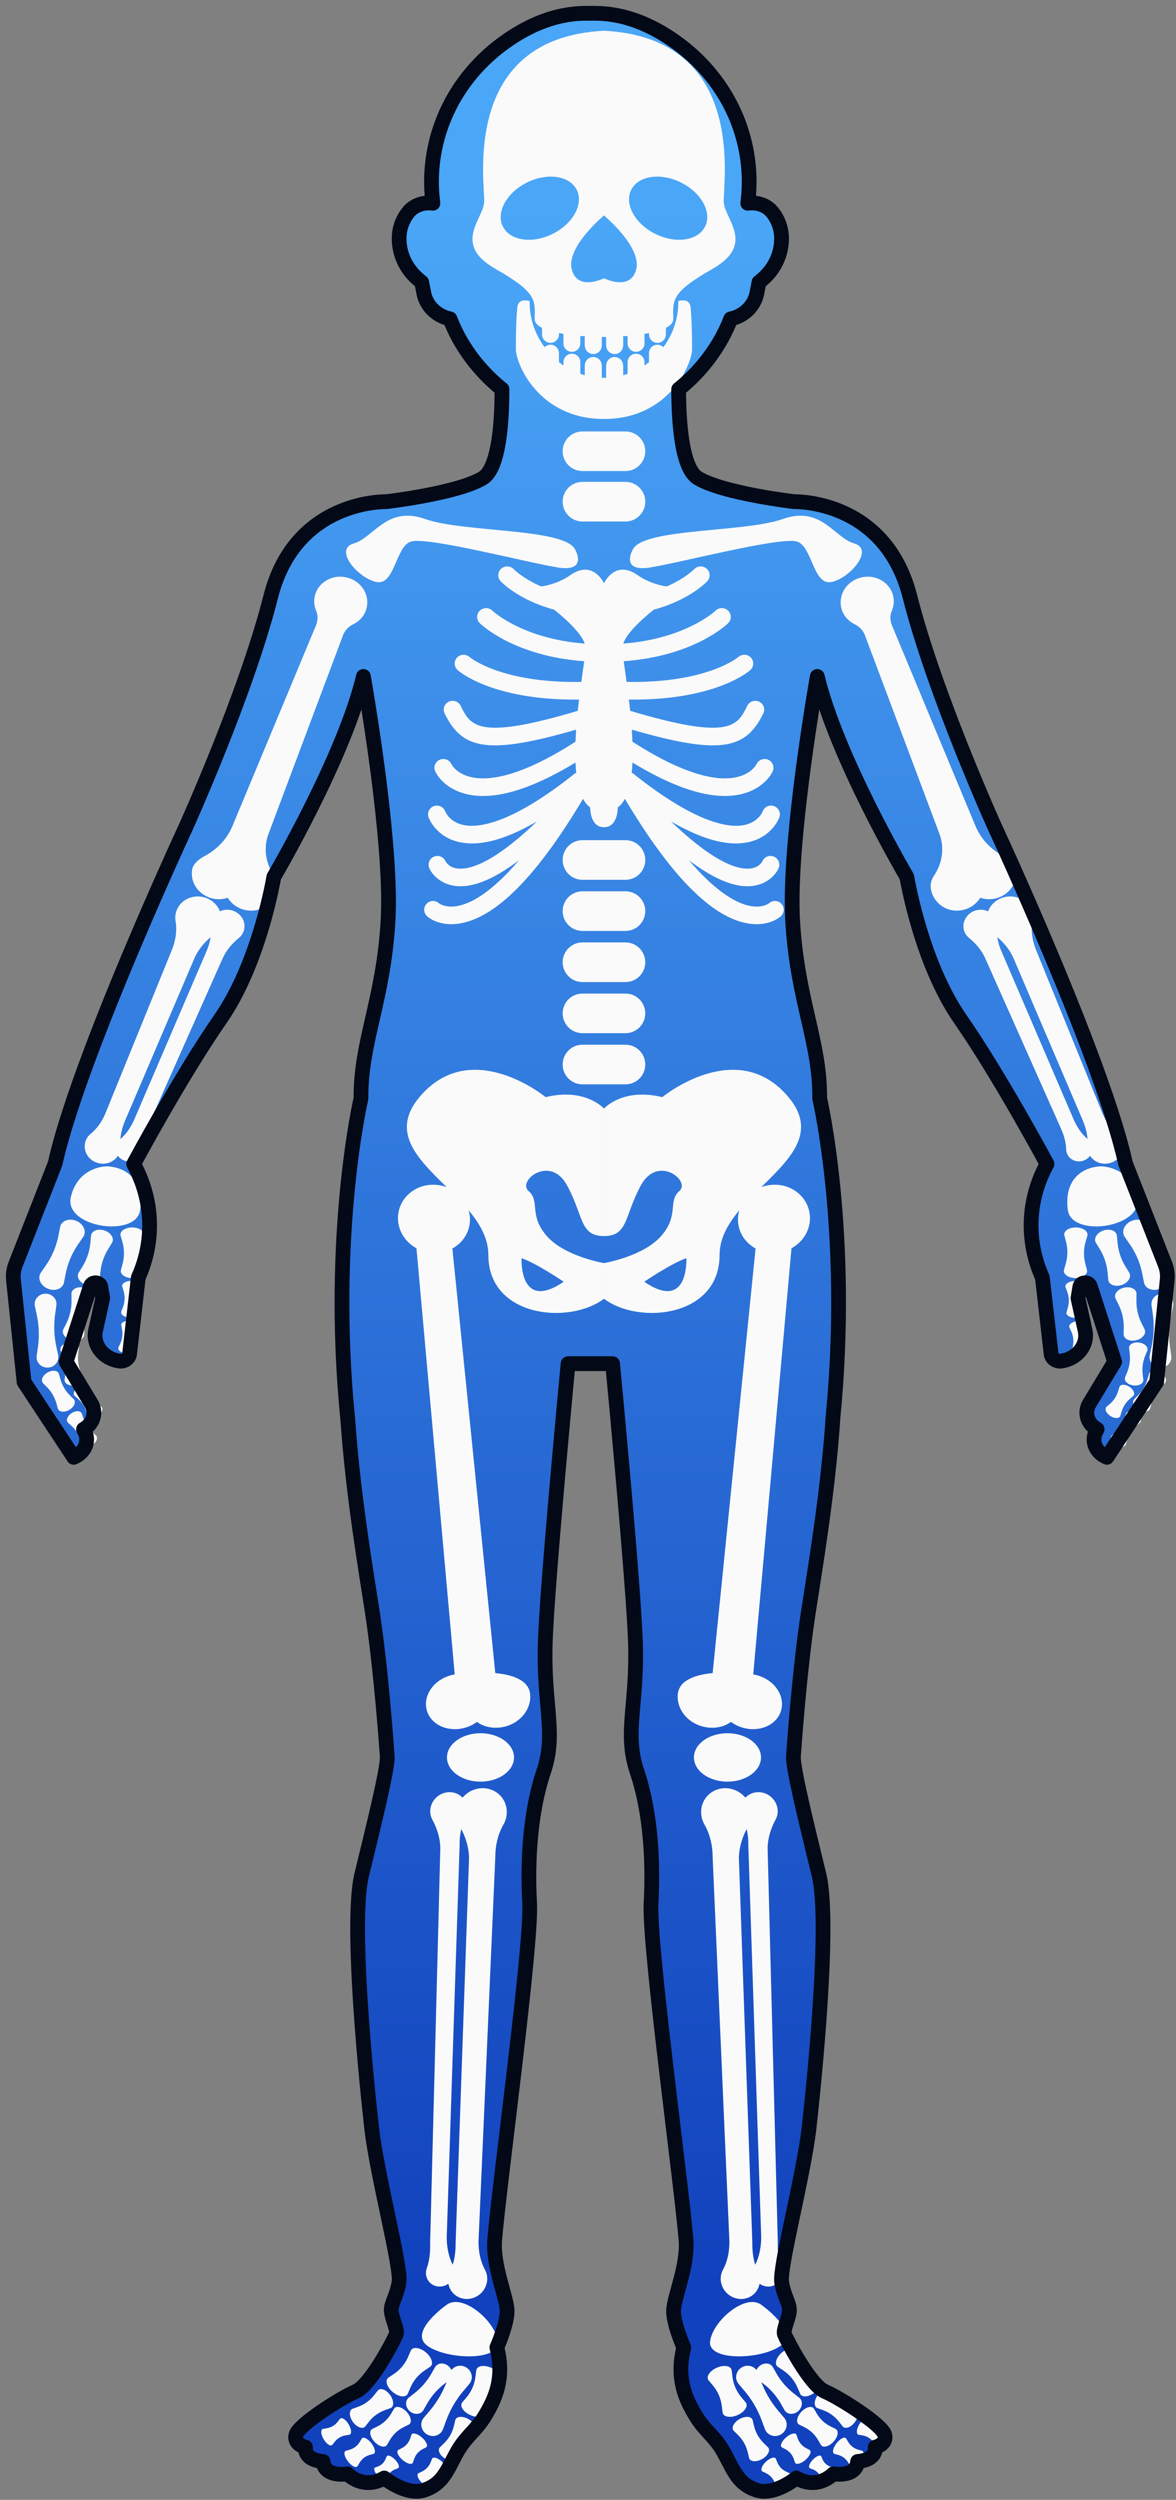 <svg width="177" height="376" viewBox="0 0 177 376" fill="none" xmlns="http://www.w3.org/2000/svg">
<rect x="0" y="0" width="177" height="376" fill="#808080" stroke="none"/>
<path d="M174.938 190.166L168.987 174.996C166.987 165.925 160.799 150.588 155.9 139.194C152.282 130.777 149.366 124.508 149.366 124.508C149.366 124.508 140.272 104.457 136.539 89.748C132.806 75.042 119.162 75.46 119.162 75.46C119.162 75.46 108.4 74.208 104.62 71.911C102.158 70.415 101.731 63.315 101.731 58.542C105.301 55.686 108.068 51.887 109.56 47.959C111.523 47.551 113.12 46.059 113.5 44.091L113.815 42.453L114.175 42.158C116.209 40.506 117.328 38.056 117.206 35.533C117.145 34.186 116.646 32.941 115.839 31.93C114.954 30.821 113.5 30.38 112.133 30.573L112.181 30.136C113.232 20.895 109.082 11.665 100.839 6.01C97.445 3.679 93.482 2 89.104 2H87.765C83.391 2 79.427 3.679 76.03 6.01C67.791 11.665 63.641 20.895 64.692 30.136L64.739 30.573C63.369 30.38 61.918 30.821 61.033 31.93C60.223 32.941 59.728 34.186 59.663 35.533C59.545 38.056 60.664 40.506 62.695 42.158L63.057 42.453L63.373 44.091C63.753 46.059 65.35 47.551 67.313 47.959C68.805 51.887 71.571 55.686 75.142 58.542C75.142 63.315 74.715 70.415 72.253 71.911C68.472 74.208 57.707 75.46 57.707 75.46C57.707 75.46 44.063 75.042 40.334 89.748C36.6 104.457 27.503 124.508 27.503 124.508C27.503 124.508 24.591 130.777 20.973 139.194C16.074 150.588 9.886 165.925 7.885 174.996L1.931 190.166C1.636 190.919 1.528 191.719 1.609 192.513L3.206 207.87L10.682 219.193L10.913 219.082C12.418 218.356 13.039 216.714 12.337 215.323L12.161 214.97C13.632 214.163 14.144 212.467 13.324 211.106L9.526 204.82L13.192 193.466C13.432 192.72 14.639 192.791 14.765 193.561L15.04 195.261L13.971 200.102C13.5 202.256 15.097 204.335 17.511 204.712C18.281 204.831 19.006 204.339 19.084 203.643L20.397 192.167L20.471 191.998C22.818 186.668 22.624 180.705 19.932 175.508L19.705 175.067C19.705 175.067 26.805 161.834 32.752 153.275C35.77 148.94 37.794 143.502 39.059 139.194C40.286 135.011 40.798 131.89 40.798 131.89C40.798 131.89 51.363 113.952 54.279 101.743C54.279 101.743 55.761 110.051 56.87 119.376C57.666 126.082 58.273 133.315 57.992 138.359C57.327 150.408 53.835 156.667 53.916 165.195C53.916 165.195 49.136 185.664 51.936 213.569C52.726 225.072 54.781 236.935 55.652 242.671C56.934 251.125 57.751 262.492 57.87 264.161C57.985 265.83 56.002 273.863 54.022 282.001C52.038 290.136 55.537 320.178 55.537 320.178C56.351 327.275 60.013 341.023 59.643 343.259C59.27 345.494 58.344 346.532 58.483 347.693C58.623 348.853 59.457 350.467 59.226 351.088C58.992 351.709 55.429 358.711 53.113 359.705C50.797 360.699 44.497 364.715 44.128 366.208C43.758 367.697 45.565 368.073 45.565 368.073C45.565 368.073 45.192 369.976 48.203 370.224C48.203 370.224 48.142 372.544 51.879 372.09C51.879 372.09 54.178 374.576 57.419 372.711C57.419 372.711 60.755 375.445 63.441 374.536C66.126 373.623 66.774 371.801 68.211 369.108C69.645 366.415 71.175 365.712 72.609 363.307C74.043 360.906 75.572 357.798 74.369 353.076C74.369 353.076 75.955 349.518 75.911 347.526C75.864 345.542 73.707 340.732 74.04 336.851C74.816 327.756 79.648 292.561 79.295 286.225C78.946 279.888 79.383 272.455 81.394 266.509C83.408 260.566 81.309 256.495 81.659 246.793C81.889 240.409 83.408 223.24 84.418 212.256L85.083 205.119C85.083 205.116 85.083 205.112 85.083 205.105H91.786C91.786 205.112 91.79 205.116 91.79 205.122L92.37 211.351C93.38 222.277 94.977 240.229 95.214 246.793C95.563 256.495 93.465 260.566 95.475 266.509C97.489 272.455 97.927 279.888 97.574 286.225C97.225 292.561 102.053 327.756 102.833 336.851C103.165 340.732 101.009 345.542 100.961 347.526C100.917 349.518 102.504 353.076 102.504 353.076C101.3 357.798 102.826 360.906 104.264 363.307C105.698 365.712 107.227 366.415 108.661 369.108C110.099 371.801 110.747 373.623 113.432 374.536C116.117 375.445 119.454 372.711 119.454 372.711C122.695 374.576 124.994 372.09 124.994 372.09C128.731 372.544 128.669 370.224 128.669 370.224C131.677 369.976 131.307 368.073 131.307 368.073C131.307 368.073 133.115 367.697 132.745 366.208C132.372 364.715 126.076 360.699 123.76 359.705C121.444 358.711 117.877 351.709 117.647 351.088C117.416 350.467 118.247 348.853 118.389 347.693C118.525 346.532 117.599 345.494 117.23 343.259C116.86 341.023 120.518 327.275 121.336 320.178C121.336 320.178 124.835 290.136 122.851 282.001C120.868 273.863 118.888 265.83 119.003 264.161C119.121 262.492 119.935 251.125 121.22 242.671C122.105 236.847 124.207 224.702 124.97 213.036C127.656 185.406 122.953 165.195 122.953 165.195C123.038 156.667 119.545 150.408 118.877 138.359C118.599 133.315 119.206 126.082 120.003 119.376C121.112 110.051 122.593 101.743 122.593 101.743C125.509 113.952 136.075 131.89 136.075 131.89C136.075 131.89 136.583 135.011 137.814 139.194C139.079 143.502 141.103 148.94 144.121 153.275C150.068 161.834 157.168 175.067 157.168 175.067L156.941 175.508C154.248 180.705 154.055 186.668 156.401 191.998L156.476 192.167L157.788 203.643C157.866 204.339 158.588 204.831 159.361 204.712C161.776 204.335 163.373 202.256 162.901 200.102L161.833 195.261L162.108 193.561C162.233 192.791 163.44 192.72 163.681 193.466L167.346 204.82L163.549 211.106C162.728 212.467 163.24 214.163 164.712 214.97L164.536 215.323C163.834 216.714 164.454 218.356 165.956 219.082L166.187 219.193L173.666 207.87L175.263 192.513C175.345 191.719 175.233 190.919 174.938 190.166Z" fill="url(#paint0_linear_463_754)"/>
<path d="M103.938 46.184C103.768 44.725 102.09 45.285 102.09 45.285C102.121 47.684 101.436 49.712 100.391 51.408C95.943 58.63 85.863 58.63 81.414 51.408C80.373 49.715 79.685 47.684 79.715 45.285C79.715 45.285 78.037 44.725 77.868 46.184C77.701 47.643 77.64 50.333 77.644 52.521C77.644 54.709 81.058 63.017 90.904 63.017C100.751 63.017 104.162 54.709 104.165 52.521C104.165 50.333 104.104 47.643 103.938 46.184Z" fill="#FAFAFA"/>
<path d="M105.956 34.362C104.657 36.374 101.188 36.642 98.208 34.956C95.228 33.273 93.868 30.278 95.167 28.266C96.465 26.255 99.934 25.99 102.914 27.673C105.895 29.355 107.254 32.35 105.956 34.362ZM95.757 40.505C94.902 43.877 90.905 41.852 90.905 41.852C90.905 41.852 86.904 43.877 86.053 40.505C85.198 37.13 90.905 32.408 90.905 32.408C90.905 32.408 96.608 37.13 95.757 40.505ZM83.598 34.956C80.621 36.642 77.152 36.374 75.854 34.362C74.552 32.35 75.915 29.355 78.895 27.673C81.872 25.99 85.341 26.255 86.639 28.266C87.941 30.278 86.578 33.273 83.598 34.956ZM108.936 30.447C108.739 27.869 112.672 5.731 90.905 4.625C69.133 5.731 73.067 27.869 72.87 30.447C72.673 33.022 68.086 36.764 74.575 40.444C81.069 44.122 80.478 45.289 80.478 47.989C80.478 50.686 90.905 50.686 90.905 50.686C90.905 50.686 101.331 50.686 101.331 47.989C101.331 45.289 100.741 44.122 107.231 40.444C113.724 36.764 109.133 33.022 108.936 30.447Z" fill="#FAFAFA"/>
<path d="M82.856 51.568C82.154 51.568 81.584 50.998 81.584 50.296V48.372C81.584 47.667 82.154 47.097 82.856 47.097C83.557 47.097 84.127 47.667 84.127 48.372V50.296C84.127 50.998 83.557 51.568 82.856 51.568Z" fill="#FAFAFA"/>
<path d="M86.076 52.918C85.374 52.918 84.805 52.351 84.805 51.646V49.722C84.805 49.02 85.374 48.45 86.076 48.45C86.778 48.45 87.344 49.02 87.344 49.722V51.646C87.344 52.351 86.778 52.918 86.076 52.918Z" fill="#FAFAFA"/>
<path d="M89.294 53.087C88.592 53.087 88.022 52.514 88.022 51.815V49.888C88.022 49.186 88.592 48.616 89.294 48.616C89.996 48.616 90.565 49.186 90.565 49.888V51.815C90.565 52.514 89.996 53.087 89.294 53.087Z" fill="#FAFAFA"/>
<path d="M92.511 53.25C91.813 53.25 91.243 52.684 91.243 51.978V50.051C91.243 49.349 91.813 48.779 92.511 48.779C93.213 48.779 93.783 49.349 93.783 50.051V51.978C93.783 52.684 93.213 53.25 92.511 53.25Z" fill="#FAFAFA"/>
<path d="M82.856 56.32C82.154 56.32 81.584 55.75 81.584 55.048V53.121C81.584 52.419 82.154 51.849 82.856 51.849C83.557 51.849 84.127 52.419 84.127 53.121V55.048C84.127 55.75 83.557 56.32 82.856 56.32Z" fill="#FAFAFA"/>
<path d="M86.073 57.674C85.371 57.674 84.805 57.104 84.805 56.398V54.475C84.805 53.773 85.371 53.203 86.073 53.203C86.775 53.203 87.344 53.773 87.344 54.475V56.398C87.344 57.104 86.775 57.674 86.073 57.674Z" fill="#FAFAFA"/>
<path d="M89.294 58.165C88.592 58.165 88.022 57.596 88.022 56.897V54.97C88.022 54.268 88.592 53.698 89.294 53.698C89.996 53.698 90.565 54.268 90.565 54.97V56.897C90.565 57.596 89.996 58.165 89.294 58.165Z" fill="#FAFAFA"/>
<path d="M92.511 58.332C91.809 58.332 91.243 57.762 91.243 57.06V55.136C91.243 54.431 91.809 53.861 92.511 53.861C93.213 53.861 93.783 54.431 93.783 55.136V57.06C93.783 57.762 93.213 58.332 92.511 58.332Z" fill="#FAFAFA"/>
<path d="M98.951 51.568C99.653 51.568 100.222 50.998 100.222 50.296V48.372C100.222 47.667 99.653 47.097 98.951 47.097C98.249 47.097 97.683 47.667 97.683 48.372V50.296C97.683 50.998 98.249 51.568 98.951 51.568Z" fill="#FAFAFA"/>
<path d="M95.732 52.918C96.434 52.918 97.004 52.351 97.004 51.646V49.722C97.004 49.02 96.434 48.45 95.732 48.45C95.031 48.45 94.461 49.02 94.461 49.722V51.646C94.461 52.351 95.031 52.918 95.732 52.918Z" fill="#FAFAFA"/>
<path d="M92.511 53.087C93.213 53.087 93.783 52.514 93.783 51.815V49.888C93.783 49.186 93.213 48.616 92.511 48.616C91.809 48.616 91.243 49.186 91.243 49.888V51.815C91.243 52.514 91.809 53.087 92.511 53.087Z" fill="#FAFAFA"/>
<path d="M89.294 53.25C89.996 53.25 90.565 52.684 90.565 51.978V50.051C90.565 49.349 89.996 48.779 89.294 48.779C88.592 48.779 88.022 49.349 88.022 50.051V51.978C88.022 52.684 88.592 53.25 89.294 53.25Z" fill="#FAFAFA"/>
<path d="M98.95 56.32C99.652 56.32 100.222 55.75 100.222 55.048V53.121C100.222 52.419 99.652 51.849 98.95 51.849C98.248 51.849 97.679 52.419 97.679 53.121V55.048C97.679 55.75 98.248 56.32 98.95 56.32Z" fill="#FAFAFA"/>
<path d="M95.732 57.674C96.434 57.674 97.001 57.104 97.001 56.398V54.475C97.001 53.773 96.434 53.203 95.732 53.203C95.031 53.203 94.461 53.773 94.461 54.475V56.398C94.461 57.104 95.031 57.674 95.732 57.674Z" fill="#FAFAFA"/>
<path d="M92.511 58.165C93.213 58.165 93.783 57.596 93.783 56.897V54.97C93.783 54.268 93.213 53.698 92.511 53.698C91.809 53.698 91.243 54.268 91.243 54.97V56.897C91.243 57.596 91.809 58.165 92.511 58.165Z" fill="#FAFAFA"/>
<path d="M89.294 58.332C89.996 58.332 90.565 57.762 90.565 57.06V55.136C90.565 54.431 89.996 53.861 89.294 53.861C88.592 53.861 88.022 54.431 88.022 55.136V57.06C88.022 57.762 88.592 58.332 89.294 58.332Z" fill="#FAFAFA"/>
<path d="M86.595 82.715C86.595 82.719 88.501 86.05 83.998 85.361C79.499 84.659 64.017 80.595 61.762 81.481C59.518 82.352 59.403 88.092 56.66 87.539C53.913 86.99 50.163 82.637 53.232 81.745C56.297 80.853 58.195 76.005 64.02 78.075C69.839 80.127 85.161 79.398 86.595 82.715Z" fill="#FAFAFA"/>
<path d="M117.612 135.947C117.127 135.411 116.303 135.367 115.764 135.838C115.693 135.896 114.767 136.602 112.943 136.269C111.176 135.95 108.064 134.532 103.69 129.383C107.091 131.964 110.01 133.281 112.438 133.301C112.801 133.304 113.15 133.277 113.489 133.223C115.662 132.877 116.839 131.401 117.188 130.584C117.476 129.912 117.164 129.132 116.49 128.847C115.825 128.562 115.052 128.864 114.757 129.522C114.703 129.631 114.262 130.452 113.001 130.621C111.332 130.852 107.759 130.058 100.988 123.545C104.734 125.729 107.966 126.839 110.675 126.863C111.536 126.866 112.339 126.764 113.092 126.554C116.31 125.645 117.266 123.039 117.303 122.927C117.547 122.239 117.181 121.482 116.486 121.242C115.798 121.001 115.045 121.357 114.794 122.039C114.76 122.127 114.184 123.521 112.299 124.027C110.22 124.58 105.307 124.308 95.366 116.404C95.278 116.33 95.18 116.275 95.078 116.231C95.129 115.736 95.166 115.217 95.19 114.688C100.652 118.002 105.263 119.698 108.996 119.722C110.054 119.732 111.041 119.603 111.956 119.345C115.127 118.446 116.188 116.268 116.3 116.021C116.601 115.353 116.3 114.572 115.625 114.274C114.957 113.979 114.174 114.27 113.869 114.925C113.825 115.013 113.153 116.289 111.119 116.828C108.583 117.503 103.802 117.093 95.186 111.557C95.166 110.96 95.132 110.352 95.091 109.745C100.527 111.323 104.361 112.089 107.165 112.11C111.434 112.137 113.333 110.441 114.882 107.316C115.208 106.658 114.933 105.864 114.269 105.542C113.601 105.223 112.801 105.495 112.475 106.153C110.966 109.202 109.878 111.39 94.844 106.913C94.783 106.339 94.718 105.773 94.654 105.22C94.83 105.223 95.01 105.223 95.183 105.223C107.799 105.254 112.709 100.986 112.933 100.779C113.482 100.287 113.519 99.45 113.018 98.91C112.519 98.374 111.672 98.334 111.126 98.822C111.031 98.907 106.358 102.777 94.308 102.564C94.145 101.38 93.993 100.315 93.874 99.453C104.402 98.703 109.373 93.951 109.596 93.727C110.122 93.211 110.122 92.37 109.593 91.854C109.068 91.339 108.216 91.339 107.691 91.854C107.613 91.929 103.161 96.088 93.803 96.8C94.329 95.281 96.349 93.347 98.384 91.708C103.775 90.24 106.318 87.567 106.464 87.407C106.962 86.868 106.921 86.03 106.369 85.538C105.816 85.049 104.965 85.09 104.463 85.626C104.426 85.667 103.103 87.017 100.343 88.208C99.038 88.007 97.441 87.539 95.929 86.481C92.555 84.123 90.9 87.726 90.904 87.726C90.904 87.726 89.249 84.123 85.876 86.481C84.363 87.539 82.766 88.007 81.461 88.208C78.701 87.017 77.379 85.667 77.341 85.626C76.84 85.09 75.989 85.049 75.436 85.538C74.883 86.03 74.843 86.868 75.341 87.407C75.487 87.567 78.03 90.24 83.424 91.708C85.455 93.347 87.476 95.281 88.002 96.8C78.643 96.088 74.192 91.929 74.114 91.854C73.588 91.339 72.737 91.339 72.211 91.854C71.683 92.37 71.683 93.211 72.208 93.727C72.435 93.951 77.403 98.703 87.93 99.453C87.812 100.315 87.659 101.38 87.496 102.564C75.446 102.777 70.774 98.907 70.679 98.822C70.133 98.334 69.289 98.374 68.787 98.91C68.285 99.45 68.322 100.287 68.872 100.779C69.095 100.986 74.005 105.254 86.622 105.223C86.794 105.223 86.974 105.223 87.15 105.22C87.086 105.773 87.022 106.339 86.961 106.913C71.927 111.39 70.842 109.202 69.329 106.153C69.004 105.495 68.204 105.223 67.536 105.542C66.871 105.864 66.597 106.658 66.922 107.316C68.472 110.441 70.37 112.137 74.639 112.11C77.443 112.089 81.278 111.323 86.713 109.745C86.672 110.352 86.638 110.96 86.618 111.557C78.006 117.093 73.225 117.503 70.686 116.828C68.651 116.289 67.98 115.013 67.936 114.925C67.631 114.27 66.847 113.979 66.18 114.274C65.505 114.572 65.203 115.353 65.505 116.021C65.617 116.268 66.678 118.446 69.848 119.345C70.764 119.603 71.75 119.732 72.808 119.722C76.541 119.698 81.153 118.002 86.618 114.688C86.638 115.217 86.676 115.736 86.727 116.231C86.628 116.279 86.527 116.33 86.439 116.404C76.497 124.308 71.584 124.58 69.506 124.027C67.621 123.521 67.044 122.127 67.01 122.039C66.759 121.357 66.007 121.001 65.318 121.242C64.623 121.482 64.257 122.239 64.501 122.927C64.542 123.039 65.495 125.645 68.712 126.554C69.465 126.764 70.269 126.866 71.13 126.863C73.839 126.839 77.07 125.729 80.817 123.545C74.046 130.058 70.472 130.852 68.804 130.621C67.543 130.452 67.102 129.631 67.047 129.522C66.752 128.864 65.98 128.562 65.315 128.847C64.64 129.132 64.328 129.912 64.616 130.584C64.966 131.401 66.142 132.877 68.316 133.223C68.655 133.277 69.004 133.304 69.367 133.301C71.794 133.281 74.714 131.964 78.115 129.383C73.741 134.532 70.628 135.95 68.862 136.269C67.037 136.602 66.112 135.896 66.04 135.838C65.501 135.367 64.677 135.411 64.193 135.947C63.701 136.483 63.742 137.324 64.281 137.813C64.437 137.955 65.691 139.027 67.99 139.007C68.343 139 68.719 138.973 69.119 138.912C74.629 138.06 80.851 131.744 87.747 120.156C88.042 120.699 88.398 121.14 88.832 121.445C88.832 121.445 88.761 124.42 90.904 124.42C93.043 124.42 92.976 121.445 92.976 121.445C93.406 121.14 93.762 120.699 94.057 120.156C100.954 131.744 107.176 138.06 112.685 138.912C113.085 138.973 113.462 139 113.814 139.007C116.113 139.027 117.371 137.955 117.524 137.813C118.066 137.324 118.104 136.483 117.612 135.947Z" fill="#FAFAFA"/>
<path d="M95.211 82.715C95.211 82.719 93.305 86.05 97.811 85.361C102.307 84.659 117.792 80.595 120.044 81.481C122.292 82.352 122.403 88.092 125.15 87.539C127.893 86.99 131.646 82.637 128.578 81.745C125.509 80.853 123.614 76.005 117.785 78.075C111.967 80.127 96.645 79.398 95.211 82.715Z" fill="#FAFAFA"/>
<path d="M94.142 70.849H87.662C86.018 70.849 84.686 69.516 84.686 67.871C84.686 66.226 86.018 64.893 87.662 64.893H94.142C95.787 64.893 97.119 66.226 97.119 67.871C97.119 69.516 95.787 70.849 94.142 70.849Z" fill="#FAFAFA"/>
<path d="M94.142 78.438H87.662C86.018 78.438 84.686 77.101 84.686 75.456C84.686 73.811 86.018 72.478 87.662 72.478H94.142C95.787 72.478 97.119 73.811 97.119 75.456C97.119 77.101 95.787 78.438 94.142 78.438Z" fill="#FAFAFA"/>
<path d="M94.142 132.327H87.662C86.018 132.327 84.686 130.994 84.686 129.346C84.686 127.7 86.018 126.367 87.662 126.367H94.142C95.787 126.367 97.119 127.7 97.119 129.346C97.119 130.994 95.787 132.327 94.142 132.327Z" fill="#FAFAFA"/>
<path d="M94.142 140.018H87.662C86.018 140.018 84.686 138.685 84.686 137.039C84.686 135.391 86.018 134.058 87.662 134.058H94.142C95.787 134.058 97.119 135.391 97.119 137.039C97.119 138.685 95.787 140.018 94.142 140.018Z" fill="#FAFAFA"/>
<path d="M84.842 192.788C78.075 197.384 78.502 189.246 78.502 189.246C80.76 190.003 84.842 192.788 84.842 192.788ZM85.324 178.245C87.86 182.848 87.212 185.912 90.905 185.912V166.739C90.905 166.739 88.114 163.563 82.126 165.019C82.126 165.019 70.89 155.765 63.129 165.019C55.483 174.13 73.501 179.378 73.501 188.751C73.501 198.127 85.659 199.301 90.905 195.342V189.982C90.905 189.982 84.903 188.972 82.231 185.834C79.56 182.699 81.326 180.681 79.56 179.144C77.796 177.611 82.791 173.642 85.324 178.245Z" fill="#FAFAFA"/>
<path d="M103.304 189.246C103.304 189.246 103.734 197.384 96.963 192.788C96.963 192.788 101.046 190.003 103.304 189.246ZM102.246 179.144C100.479 180.681 102.246 182.699 99.574 185.834C96.902 188.972 90.904 189.982 90.904 189.982V195.342C96.146 199.301 108.305 198.127 108.305 188.751C108.305 179.378 126.323 174.13 118.677 165.019C110.916 155.765 99.683 165.019 99.683 165.019C93.691 163.563 90.904 166.739 90.904 166.739V185.912C94.593 185.912 93.949 182.848 96.482 178.245C99.018 173.642 104.012 177.611 102.246 179.144Z" fill="#FAFAFA"/>
<path d="M94.142 147.711H87.662C86.018 147.711 84.686 146.375 84.686 144.729C84.686 143.084 86.018 141.748 87.662 141.748H94.142C95.787 141.748 97.119 143.084 97.119 144.729C97.119 146.375 95.787 147.711 94.142 147.711Z" fill="#FAFAFA"/>
<path d="M94.142 155.398H87.662C86.018 155.398 84.686 154.065 84.686 152.42C84.686 150.775 86.018 149.438 87.662 149.438H94.142C95.787 149.438 97.119 150.775 97.119 152.42C97.119 154.065 95.787 155.398 94.142 155.398Z" fill="#FAFAFA"/>
<path d="M94.142 163.092H87.662C86.018 163.092 84.686 161.759 84.686 160.11C84.686 158.465 86.018 157.132 87.662 157.132H94.142C95.787 157.132 97.119 158.465 97.119 160.11C97.119 161.759 95.787 163.092 94.142 163.092Z" fill="#FAFAFA"/>
<path d="M51.946 86.803C49.77 86.413 47.708 87.767 47.345 89.819C47.217 90.531 47.311 91.234 47.583 91.865C47.884 92.57 47.847 93.374 47.552 94.083L34.986 124.237C34.173 126.191 32.674 127.758 30.809 128.752C29.901 129.241 29.077 129.909 28.924 130.764C28.558 132.819 30.029 134.797 32.206 135.184C32.928 135.313 33.637 135.248 34.278 135.028C34.854 135.978 35.851 136.69 37.068 136.907C39.245 137.294 41.208 135.923 41.669 133.888C41.852 133.081 41.659 132.351 41.225 131.7C39.988 129.844 39.615 127.544 40.401 125.455L51.628 95.549C51.902 94.812 52.465 94.236 53.167 93.893C54.225 93.381 55.015 92.424 55.228 91.224C55.595 89.168 54.123 87.19 51.946 86.803Z" fill="#FAFAFA"/>
<path d="M30.491 134.902C28.615 134.522 26.802 135.645 26.442 137.416C26.361 137.802 26.361 138.189 26.425 138.555C26.673 140.007 26.432 141.503 25.876 142.867L15.901 167.373C15.409 168.58 14.68 169.697 13.67 170.514C13.225 170.874 12.903 171.376 12.791 171.966C12.527 173.353 13.5 174.703 14.965 174.982C16.426 175.26 17.826 174.364 18.091 172.98C18.132 172.76 18.142 172.543 18.125 172.336C18.02 171.036 18.318 169.737 18.83 168.54L29.246 144.166C29.846 142.765 30.853 141.598 32.06 140.669C32.65 140.214 33.081 139.57 33.237 138.803C33.596 137.032 32.369 135.285 30.491 134.902Z" fill="#FAFAFA"/>
<path d="M34.871 136.917C33.511 136.564 32.145 137.317 31.812 138.596C31.748 138.851 31.728 139.105 31.748 139.356C31.853 140.587 31.619 141.826 31.131 142.962L20.247 168.299C19.742 169.469 19.037 170.568 18.053 171.379C17.758 171.62 17.541 171.949 17.446 172.339C17.202 173.34 17.86 174.361 18.921 174.622C19.979 174.883 21.037 174.279 21.281 173.279C21.312 173.153 21.329 173.024 21.332 172.895C21.356 171.783 21.691 170.701 22.146 169.683L33.511 144.143C34.054 142.928 34.928 141.914 35.959 141.069C36.325 140.767 36.603 140.357 36.729 139.872C37.058 138.589 36.227 137.266 34.871 136.917Z" fill="#FAFAFA"/>
<path d="M16.128 175.426C16.128 175.426 11.829 175.328 10.672 179.982C9.513 184.643 20.539 186.244 21.092 181.987C21.641 177.729 19.271 175.579 16.128 175.426Z" fill="#FAFAFA"/>
<path d="M19.946 192.232C18.864 192.245 18.033 191.662 18.206 191.007L18.444 190.118C18.742 189.002 18.728 187.869 18.41 186.76L18.155 185.878C17.966 185.227 18.783 184.626 19.868 184.616C20.949 184.602 21.78 185.189 21.607 185.841L21.37 186.733C21.071 187.845 21.085 188.978 21.404 190.088L21.658 190.973C21.848 191.621 21.031 192.221 19.946 192.232Z" fill="#FAFAFA"/>
<path d="M19.023 203.606C18.212 203.501 17.643 203.039 17.833 202.636L18.09 202.09C18.412 201.404 18.507 200.672 18.368 199.929L18.256 199.332C18.175 198.894 18.843 198.592 19.657 198.697C20.467 198.802 21.037 199.264 20.847 199.664L20.589 200.214C20.267 200.899 20.172 201.628 20.311 202.374L20.423 202.972C20.504 203.409 19.836 203.711 19.023 203.606Z" fill="#FAFAFA"/>
<path d="M19.742 198.219C18.792 198.182 18.087 197.724 18.263 197.252L18.504 196.611C18.803 195.811 18.833 194.983 18.592 194.159L18.402 193.504C18.26 193.022 18.999 192.615 19.949 192.649C20.898 192.686 21.603 193.144 21.427 193.616L21.186 194.257C20.888 195.057 20.857 195.885 21.098 196.709L21.288 197.364C21.43 197.846 20.691 198.253 19.742 198.219Z" fill="#FAFAFA"/>
<path d="M10.822 201.584C9.832 201.36 9.221 200.573 9.537 199.935L9.974 199.063C10.517 197.974 10.784 196.797 10.764 195.579L10.751 194.606C10.74 193.894 11.632 193.449 12.619 193.673C13.609 193.9 14.219 194.687 13.9 195.325L13.466 196.197C12.924 197.282 12.656 198.463 12.673 199.677L12.69 200.651C12.7 201.367 11.808 201.811 10.822 201.584Z" fill="#FAFAFA"/>
<path d="M12.981 193.273C11.991 192.94 11.452 192.051 11.852 191.407L12.398 190.528C13.079 189.426 13.486 188.201 13.605 186.912L13.696 185.884C13.767 185.124 14.734 184.741 15.724 185.074C16.714 185.403 17.253 186.295 16.853 186.939L16.31 187.818C15.626 188.92 15.219 190.142 15.1 191.431L15.008 192.465C14.937 193.218 13.971 193.605 12.981 193.273Z" fill="#FAFAFA"/>
<path d="M7.204 205.699C6.186 205.733 5.383 204.898 5.518 203.942L5.705 202.636C5.936 201.004 5.874 199.352 5.529 197.741L5.251 196.452C5.047 195.509 5.786 194.616 6.804 194.582C7.817 194.542 8.621 195.383 8.485 196.336L8.302 197.642C8.072 199.271 8.129 200.926 8.475 202.537L8.753 203.823C8.957 204.766 8.217 205.662 7.204 205.699Z" fill="#FAFAFA"/>
<path d="M7.183 193.822C6.091 193.361 5.596 192.214 6.146 191.424L6.895 190.339C7.834 188.985 8.478 187.469 8.794 185.851L9.048 184.558C9.234 183.608 10.401 183.167 11.492 183.632C12.584 184.093 13.079 185.24 12.53 186.03L11.777 187.116C10.838 188.469 10.197 189.986 9.879 191.604L9.628 192.896C9.441 193.846 8.275 194.287 7.183 193.822Z" fill="#FAFAFA"/>
<path d="M10.431 212.056C9.682 212.494 8.858 212.389 8.702 211.836L8.492 211.083C8.224 210.143 7.735 209.305 7.044 208.61L6.491 208.057C6.088 207.65 6.399 206.883 7.145 206.442C7.891 206.004 8.715 206.106 8.871 206.659L9.085 207.415C9.349 208.359 9.841 209.193 10.533 209.885L11.085 210.441C11.489 210.848 11.177 211.619 10.431 212.056Z" fill="#FAFAFA"/>
<path d="M11.238 208.379C10.38 208.494 9.658 208.084 9.726 207.514L9.821 206.734C9.936 205.763 9.804 204.803 9.434 203.898L9.136 203.172C8.915 202.642 9.498 202.052 10.36 201.933C11.217 201.815 11.936 202.229 11.868 202.799L11.777 203.575C11.662 204.549 11.79 205.509 12.164 206.415L12.462 207.141C12.679 207.67 12.096 208.26 11.238 208.379Z" fill="#FAFAFA"/>
<path d="M13.9 217.338C13.253 217.762 12.514 217.711 12.358 217.229L12.141 216.574C11.869 215.753 11.405 215.038 10.764 214.461L10.252 213.996C9.879 213.66 10.13 212.965 10.777 212.541C11.428 212.117 12.164 212.168 12.324 212.649L12.541 213.304C12.809 214.125 13.273 214.837 13.914 215.418L14.426 215.879C14.802 216.218 14.551 216.914 13.9 217.338Z" fill="#FAFAFA"/>
<path d="M14.686 212.978C14.035 213.402 13.32 213.382 13.184 212.934L12.998 212.327C12.764 211.567 12.34 210.909 11.737 210.39L11.255 209.973C10.902 209.668 11.174 209.006 11.825 208.582C12.472 208.158 13.188 208.178 13.327 208.623L13.51 209.233C13.744 209.993 14.171 210.651 14.771 211.17L15.253 211.584C15.605 211.893 15.334 212.554 14.686 212.978Z" fill="#FAFAFA"/>
<path d="M129.86 86.803C132.04 86.413 134.101 87.767 134.464 89.819C134.59 90.531 134.495 91.234 134.227 91.865C133.925 92.57 133.959 93.374 134.254 94.083L146.82 124.237C147.633 126.191 149.132 127.758 150.997 128.752C151.909 129.241 152.733 129.909 152.885 130.764C153.248 132.819 151.78 134.797 149.603 135.184C148.878 135.313 148.169 135.248 147.532 135.028C146.952 135.978 145.958 136.69 144.741 136.907C142.564 137.294 140.601 135.923 140.137 133.888C139.954 133.081 140.147 132.351 140.581 131.7C141.822 129.844 142.191 127.544 141.408 125.455L130.182 95.549C129.904 94.812 129.344 94.236 128.639 93.893C127.585 93.381 126.791 92.424 126.578 91.224C126.215 89.168 127.683 87.19 129.86 86.803Z" fill="#FAFAFA"/>
<path d="M151.316 134.902C153.194 134.522 155.005 135.645 155.367 137.416C155.445 137.802 155.449 138.189 155.384 138.555C155.133 140.007 155.374 141.503 155.93 142.867L165.905 167.373C166.397 168.58 167.126 169.697 168.136 170.514C168.581 170.874 168.903 171.376 169.015 171.966C169.279 173.353 168.306 174.703 166.845 174.982C165.38 175.26 163.98 174.364 163.719 172.98C163.674 172.76 163.664 172.543 163.681 172.336C163.786 171.036 163.491 169.737 162.979 168.54L152.563 144.166C151.963 142.765 150.953 141.598 149.746 140.669C149.156 140.214 148.729 139.57 148.569 138.803C148.21 137.032 149.441 135.285 151.316 134.902Z" fill="#FAFAFA"/>
<path d="M146.938 136.917C148.294 136.564 149.664 137.317 149.993 138.596C150.058 138.851 150.078 139.105 150.058 139.356C149.952 140.587 150.186 141.826 150.675 142.962L161.562 168.299C162.064 169.469 162.769 170.568 163.756 171.379C164.047 171.62 164.264 171.949 164.359 172.339C164.607 173.34 163.946 174.361 162.888 174.622C161.826 174.883 160.769 174.279 160.524 173.279C160.494 173.153 160.477 173.024 160.474 172.895C160.45 171.783 160.114 170.701 159.66 169.683L148.294 144.143C147.755 142.928 146.877 141.914 145.85 141.069C145.48 140.767 145.202 140.357 145.077 139.872C144.748 138.589 145.579 137.266 146.938 136.917Z" fill="#FAFAFA"/>
<path d="M165.678 175.426C165.678 175.426 169.977 175.328 171.136 179.982C172.293 184.643 161.266 186.244 160.717 181.987C160.164 177.729 162.534 175.579 165.678 175.426Z" fill="#FAFAFA"/>
<path d="M161.86 192.232C162.945 192.245 163.772 191.662 163.599 191.007L163.362 190.118C163.064 189.002 163.077 187.869 163.396 186.76L163.654 185.878C163.84 185.227 163.023 184.626 161.938 184.616C160.856 184.602 160.026 185.189 160.202 185.841L160.439 186.733C160.734 187.845 160.724 188.978 160.402 190.088L160.148 190.973C159.961 191.621 160.778 192.221 161.86 192.232Z" fill="#FAFAFA"/>
<path d="M162.783 203.606C163.596 203.501 164.166 203.039 163.976 202.636L163.715 202.09C163.393 201.404 163.298 200.672 163.437 199.929L163.549 199.332C163.63 198.894 162.966 198.592 162.152 198.697C161.338 198.802 160.769 199.264 160.959 199.664L161.216 200.214C161.542 200.899 161.633 201.628 161.494 202.374L161.382 202.972C161.301 203.409 161.969 203.711 162.783 203.606Z" fill="#FAFAFA"/>
<path d="M162.064 198.219C163.013 198.182 163.718 197.724 163.542 197.252L163.305 196.611C163.003 195.811 162.972 194.983 163.213 194.159L163.406 193.504C163.545 193.022 162.81 192.615 161.86 192.649C160.911 192.686 160.202 193.144 160.379 193.616L160.619 194.257C160.921 195.057 160.952 195.885 160.711 196.709L160.518 197.364C160.379 197.846 161.114 198.253 162.064 198.219Z" fill="#FAFAFA"/>
<path d="M170.987 201.584C171.974 201.36 172.588 200.573 172.269 199.935L171.835 199.063C171.289 197.974 171.021 196.797 171.042 195.579L171.055 194.606C171.069 193.894 170.177 193.449 169.187 193.673C168.197 193.9 167.587 194.687 167.905 195.325L168.339 196.197C168.885 197.282 169.153 198.463 169.133 199.677L169.116 200.651C169.106 201.367 169.997 201.811 170.987 201.584Z" fill="#FAFAFA"/>
<path d="M168.824 193.273C169.814 192.94 170.354 192.051 169.953 191.407L169.411 190.528C168.729 189.426 168.319 188.201 168.204 186.912L168.109 185.884C168.041 185.124 167.075 184.741 166.085 185.074C165.091 185.403 164.552 186.295 164.952 186.939L165.498 187.818C166.18 188.92 166.587 190.142 166.705 191.431L166.8 192.465C166.868 193.218 167.834 193.605 168.824 193.273Z" fill="#FAFAFA"/>
<path d="M174.605 205.699C175.619 205.733 176.423 204.898 176.287 203.942L176.104 202.636C175.87 201.004 175.931 199.352 176.277 197.741L176.555 196.452C176.758 195.509 176.019 194.616 175.002 194.582C173.988 194.542 173.185 195.383 173.32 196.336L173.507 197.642C173.737 199.271 173.676 200.926 173.33 202.537L173.052 203.823C172.849 204.766 173.588 205.662 174.605 205.699Z" fill="#FAFAFA"/>
<path d="M174.622 193.822C175.717 193.361 176.212 192.214 175.66 191.424L174.91 190.339C173.971 188.985 173.33 187.469 173.012 185.851L172.757 184.558C172.571 183.608 171.408 183.167 170.316 183.632C169.221 184.093 168.726 185.24 169.278 186.03L170.028 187.116C170.967 188.469 171.608 189.986 171.927 191.604L172.181 192.896C172.367 193.846 173.53 194.287 174.622 193.822Z" fill="#FAFAFA"/>
<path d="M171.377 212.056C172.123 212.494 172.947 212.389 173.103 211.836L173.317 211.083C173.581 210.143 174.069 209.305 174.761 208.61L175.314 208.057C175.72 207.65 175.409 206.883 174.659 206.442C173.913 206.004 173.089 206.106 172.933 206.659L172.72 207.415C172.455 208.359 171.967 209.193 171.275 209.885L170.723 210.441C170.316 210.848 170.628 211.619 171.377 212.056Z" fill="#FAFAFA"/>
<path d="M170.567 208.379C171.425 208.494 172.147 208.084 172.08 207.514L171.985 206.734C171.869 205.763 172.002 204.803 172.375 203.898L172.673 203.172C172.89 202.642 172.307 202.052 171.449 201.933C170.591 201.815 169.869 202.229 169.937 202.799L170.032 203.575C170.147 204.549 170.015 205.509 169.642 206.415L169.343 207.141C169.126 207.67 169.71 208.26 170.567 208.379Z" fill="#FAFAFA"/>
<path d="M167.905 217.338C168.556 217.762 169.292 217.711 169.452 217.229L169.665 216.574C169.936 215.753 170.401 215.038 171.042 214.461L171.554 213.996C171.927 213.66 171.679 212.965 171.028 212.541C170.377 212.117 169.641 212.168 169.485 212.649L169.268 213.304C168.997 214.125 168.533 214.837 167.892 215.418L167.38 215.879C167.007 216.218 167.258 216.914 167.905 217.338Z" fill="#FAFAFA"/>
<path d="M167.123 212.978C167.77 213.402 168.486 213.382 168.625 212.934L168.808 212.327C169.042 211.567 169.469 210.909 170.069 210.39L170.551 209.973C170.903 209.668 170.632 209.006 169.984 208.582C169.333 208.158 168.618 208.178 168.482 208.623L168.296 209.233C168.062 209.993 167.638 210.651 167.034 211.17L166.553 211.584C166.2 211.893 166.472 212.554 167.123 212.978Z" fill="#FAFAFA"/>
<path d="M70.659 184.27C70.164 187.051 67.374 188.887 64.421 188.361C61.471 187.835 59.48 185.152 59.972 182.37C60.467 179.585 63.261 177.753 66.211 178.279C69.161 178.805 71.154 181.488 70.659 184.27Z" fill="#FAFAFA"/>
<path d="M69.482 259.985C70.35 259.823 71.133 259.47 71.784 258.988C72.785 259.721 74.178 260.043 75.643 259.772C78.261 259.283 80.003 257.092 79.793 254.833C79.396 250.524 69.764 251.6 68.299 251.874C65.678 252.36 63.82 254.571 64.145 256.814C64.471 259.053 66.861 260.474 69.482 259.985Z" fill="#FAFAFA"/>
<path d="M67.801 184.952L62.512 185.854L68.591 253.516L74.698 253.143L67.801 184.952Z" fill="#FAFAFA"/>
<path d="M77.362 264.331C77.362 266.342 75.104 267.974 72.317 267.974C69.53 267.974 67.272 266.342 67.272 264.331C67.272 262.319 69.53 260.691 72.317 260.691C75.104 260.691 77.362 262.319 77.362 264.331Z" fill="#FAFAFA"/>
<path d="M73.151 268.988C75.213 269.263 76.586 271.149 76.223 273.201C76.142 273.649 75.986 274.066 75.769 274.443C74.918 275.925 74.545 277.635 74.548 279.318L72.022 337.163C72.022 338.652 72.303 340.131 72.992 341.386C73.293 341.939 73.412 342.604 73.283 343.286C72.978 344.883 71.436 345.989 69.838 345.755C68.238 345.518 67.187 344.032 67.492 342.434C67.54 342.183 67.618 341.946 67.723 341.722C68.364 340.355 68.597 338.838 68.574 337.353L70.595 279.487C70.564 277.747 70.022 276.112 69.181 274.66C68.77 273.951 68.601 273.096 68.76 272.204C69.123 270.155 71.09 268.713 73.151 268.988Z" fill="#FAFAFA"/>
<path d="M67.882 269.562C69.401 269.681 70.48 270.997 70.286 272.506C70.249 272.805 70.164 273.09 70.039 273.351C69.425 274.65 69.15 276.075 69.177 277.486L67.235 336.569C67.262 338.025 67.523 339.473 68.188 340.715C68.388 341.081 68.472 341.519 68.408 341.977C68.245 343.154 67.153 344.019 65.97 343.91C64.79 343.802 63.966 342.764 64.129 341.586C64.153 341.437 64.186 341.291 64.237 341.152C64.671 339.938 64.776 338.639 64.739 337.37L66.275 277.893C66.228 276.377 65.756 274.956 65.061 273.663C64.814 273.198 64.702 272.652 64.776 272.079C64.97 270.569 66.36 269.443 67.882 269.562Z" fill="#FAFAFA"/>
<path d="M67.269 346.627C67.269 346.627 61.444 350.681 64.285 352.794C67.126 354.908 75.345 355.216 74.931 352.133C74.514 349.049 69.649 344.951 67.269 346.627Z" fill="#FAFAFA"/>
<path d="M70.805 363.253C69.719 362.778 69.136 361.862 69.581 361.329L70.194 360.607C70.957 359.701 71.418 358.642 71.564 357.465L71.679 356.526C71.764 355.84 72.832 355.647 73.921 356.122C75.005 356.597 75.589 357.513 75.144 358.042L74.534 358.768C73.768 359.67 73.307 360.732 73.161 361.906L73.046 362.845C72.961 363.534 71.893 363.727 70.805 363.253Z" fill="#FAFAFA"/>
<path d="M67.092 369.858C66.204 369.356 65.793 368.504 66.231 368.073L66.831 367.49C67.58 366.757 68.086 365.858 68.33 364.837L68.523 364.019C68.665 363.426 69.605 363.338 70.496 363.843C71.385 364.345 71.795 365.197 71.358 365.627L70.757 366.214C70.008 366.947 69.503 367.843 69.259 368.864L69.066 369.681C68.923 370.278 67.984 370.363 67.092 369.858Z" fill="#FAFAFA"/>
<path d="M63.519 373.453C62.888 372.853 62.64 372.151 63.003 371.981L63.498 371.744C64.115 371.449 64.563 370.974 64.821 370.339L65.027 369.83C65.18 369.457 65.892 369.664 66.526 370.261C67.157 370.858 67.404 371.561 67.041 371.734L66.546 371.968C65.929 372.263 65.482 372.738 65.224 373.372L65.017 373.881C64.865 374.254 64.149 374.047 63.519 373.453Z" fill="#FAFAFA"/>
<path d="M59.117 359.786C58.205 359.029 57.9 357.985 58.477 357.601L59.263 357.076C60.247 356.421 60.986 355.532 61.45 354.44L61.823 353.571C62.094 352.934 63.176 353.046 64.088 353.805C65 354.565 65.305 355.607 64.729 355.99L63.942 356.516C62.959 357.171 62.22 358.063 61.755 359.152L61.382 360.02C61.111 360.658 60.03 360.546 59.117 359.786Z" fill="#FAFAFA"/>
<path d="M53.119 364.277C52.522 363.446 52.502 362.503 53.078 362.296L53.868 362.011C54.855 361.658 55.689 361.054 56.333 360.227L56.852 359.569C57.228 359.083 58.12 359.399 58.717 360.227C59.313 361.058 59.334 362.004 58.757 362.211L57.967 362.493C56.981 362.845 56.147 363.449 55.502 364.277L54.984 364.939C54.607 365.42 53.715 365.105 53.119 364.277Z" fill="#FAFAFA"/>
<path d="M56.361 367.259C55.666 366.509 55.513 365.59 56.042 365.329L56.764 364.976C57.666 364.532 58.385 363.863 58.894 362.991L59.297 362.296C59.596 361.787 60.501 362.004 61.196 362.754C61.891 363.504 62.044 364.42 61.515 364.681L60.792 365.037C59.891 365.481 59.172 366.15 58.663 367.021L58.26 367.713C57.961 368.226 57.056 368.005 56.361 367.259Z" fill="#FAFAFA"/>
<path d="M48.712 366.879C48.268 366.129 48.227 365.39 48.624 365.322L49.163 365.23C49.837 365.122 50.4 364.789 50.824 364.25L51.163 363.819C51.411 363.504 52.041 363.9 52.482 364.647C52.923 365.396 52.967 366.139 52.57 366.207L52.031 366.295C51.353 366.404 50.794 366.74 50.37 367.276L50.031 367.707C49.78 368.022 49.153 367.625 48.712 366.879Z" fill="#FAFAFA"/>
<path d="M64.268 366.156C63.356 365.62 63.122 364.433 63.776 363.663L64.671 362.605C65.787 361.285 66.662 359.786 67.262 358.164L67.74 356.865C68.092 355.915 69.242 355.535 70.15 356.064C71.059 356.6 71.293 357.788 70.639 358.561L69.747 359.616C68.632 360.936 67.753 362.435 67.157 364.06L66.678 365.356C66.326 366.306 65.176 366.686 64.268 366.156Z" fill="#FAFAFA"/>
<path d="M60.582 369.99C59.894 369.396 59.599 368.684 59.962 368.49L60.457 368.233C61.077 367.907 61.511 367.405 61.742 366.743L61.925 366.214C62.061 365.828 62.806 366.014 63.495 366.608C64.183 367.201 64.478 367.914 64.115 368.107L63.617 368.365C62.996 368.691 62.562 369.193 62.335 369.854L62.152 370.383C62.017 370.77 61.267 370.584 60.582 369.99Z" fill="#FAFAFA"/>
<path d="M61.68 362.663C60.995 362.069 60.928 361.092 61.538 360.61L62.375 359.959C63.423 359.138 64.294 358.13 64.949 356.974L65.474 356.051C65.858 355.373 66.834 355.298 67.519 355.892C68.207 356.482 68.275 357.462 67.661 357.941L66.824 358.595C65.776 359.413 64.908 360.42 64.254 361.577L63.728 362.503C63.345 363.178 62.368 363.256 61.68 362.663Z" fill="#FAFAFA"/>
<path d="M52.363 370.207C51.814 369.488 51.668 368.728 52.061 368.616L52.6 368.463C53.275 368.273 53.8 367.866 54.16 367.266L54.445 366.784C54.655 366.431 55.35 366.771 55.903 367.49C56.455 368.212 56.601 368.969 56.205 369.084L55.669 369.233C54.994 369.423 54.468 369.83 54.109 370.434L53.821 370.913C53.611 371.265 52.916 370.929 52.363 370.207Z" fill="#FAFAFA"/>
<path d="M56.9 372.426C56.368 371.869 56.161 371.255 56.466 371.133L56.886 370.977C57.415 370.774 57.795 370.404 58.016 369.885L58.195 369.471C58.324 369.166 58.931 369.4 59.463 369.953C59.999 370.509 60.206 371.126 59.897 371.242L59.477 371.405C58.951 371.608 58.572 371.975 58.348 372.494L58.172 372.907C58.043 373.209 57.436 372.982 56.9 372.426Z" fill="#FAFAFA"/>
<path d="M111.147 184.27C111.642 187.051 114.436 188.887 117.386 188.361C120.335 187.835 122.329 185.152 121.834 182.37C121.339 179.585 118.549 177.753 115.595 178.279C112.646 178.805 110.655 181.488 111.147 184.27Z" fill="#FAFAFA"/>
<path d="M112.326 259.985C111.455 259.823 110.671 259.47 110.02 258.988C109.02 259.721 107.63 260.043 106.165 259.772C103.544 259.283 101.805 257.092 102.012 254.833C102.408 250.524 112.045 251.6 113.509 251.874C116.13 252.36 117.988 254.571 117.659 256.814C117.334 259.053 114.944 260.474 112.326 259.985Z" fill="#FAFAFA"/>
<path d="M114.008 184.952L119.298 185.854L113.218 253.516L107.108 253.143L114.008 184.952Z" fill="#FAFAFA"/>
<path d="M104.443 264.331C104.443 266.342 106.705 267.974 109.489 267.974C112.276 267.974 114.537 266.342 114.537 264.331C114.537 262.319 112.276 260.691 109.489 260.691C106.705 260.691 104.443 262.319 104.443 264.331Z" fill="#FAFAFA"/>
<path d="M108.654 268.988C106.596 269.263 105.219 271.149 105.585 273.201C105.663 273.649 105.819 274.066 106.036 274.443C106.887 275.925 107.26 277.635 107.26 279.318L109.783 337.163C109.783 338.652 109.505 340.131 108.817 341.386C108.511 341.939 108.393 342.604 108.525 343.286C108.827 344.883 110.37 345.989 111.97 345.755C113.57 345.518 114.618 344.032 114.316 342.434C114.269 342.183 114.187 341.946 114.082 341.722C113.441 340.355 113.207 338.838 113.235 337.353L111.21 279.487C111.241 277.747 111.783 276.112 112.624 274.66C113.035 273.951 113.204 273.096 113.048 272.204C112.682 270.155 110.715 268.713 108.654 268.988Z" fill="#FAFAFA"/>
<path d="M113.927 269.562C112.404 269.681 111.326 270.997 111.519 272.506C111.56 272.805 111.645 273.09 111.767 273.351C112.384 274.65 112.655 276.075 112.628 277.486L114.571 336.569C114.544 338.025 114.283 339.473 113.618 340.715C113.422 341.081 113.333 341.519 113.398 341.977C113.564 343.154 114.656 344.019 115.836 343.91C117.016 343.802 117.84 342.764 117.677 341.586C117.657 341.437 117.619 341.291 117.572 341.152C117.138 339.938 117.029 338.639 117.07 337.37L115.531 277.893C115.578 276.377 116.049 274.956 116.744 273.663C116.992 273.198 117.104 272.652 117.029 272.079C116.836 270.569 115.446 269.443 113.927 269.562Z" fill="#FAFAFA"/>
<path d="M114.54 346.627C114.54 346.627 120.366 350.681 117.524 352.794C114.683 354.908 106.461 355.216 106.878 352.133C107.295 349.049 112.16 344.951 114.54 346.627Z" fill="#FAFAFA"/>
<path d="M111.001 363.253C112.089 362.778 112.673 361.862 112.225 361.329L111.615 360.607C110.852 359.701 110.387 358.642 110.241 357.465L110.126 356.526C110.041 355.84 108.973 355.647 107.888 356.122C106.8 356.597 106.217 357.513 106.664 358.042L107.275 358.768C108.038 359.67 108.502 360.732 108.644 361.906L108.76 362.845C108.845 363.534 109.913 363.727 111.001 363.253Z" fill="#FAFAFA"/>
<path d="M114.713 369.858C115.601 369.356 116.012 368.504 115.574 368.073L114.974 367.49C114.225 366.757 113.72 365.858 113.476 364.837L113.282 364.019C113.14 363.426 112.201 363.338 111.312 363.843C110.424 364.345 110.01 365.197 110.451 365.627L111.048 366.214C111.797 366.947 112.306 367.843 112.547 368.864L112.743 369.681C112.882 370.278 113.825 370.363 114.713 369.858Z" fill="#FAFAFA"/>
<path d="M118.287 373.453C118.918 372.853 119.165 372.151 118.803 371.981L118.311 371.744C117.69 371.449 117.243 370.974 116.985 370.339L116.778 369.83C116.626 369.457 115.914 369.664 115.283 370.261C114.649 370.858 114.405 371.561 114.764 371.734L115.259 371.968C115.88 372.263 116.327 372.738 116.585 373.372L116.792 373.881C116.941 374.254 117.657 374.047 118.287 373.453Z" fill="#FAFAFA"/>
<path d="M122.688 359.786C123.6 359.029 123.908 357.985 123.332 357.601L122.545 357.076C121.559 356.421 120.82 355.532 120.355 354.44L119.982 353.571C119.711 352.934 118.633 353.046 117.721 353.805C116.808 354.565 116.5 355.607 117.076 355.99L117.863 356.516C118.85 357.171 119.589 358.063 120.053 359.152L120.423 360.02C120.698 360.658 121.776 360.546 122.688 359.786Z" fill="#FAFAFA"/>
<path d="M128.686 364.277C129.286 363.446 129.303 362.503 128.727 362.296L127.937 362.011C126.95 361.658 126.119 361.054 125.472 360.227L124.956 359.569C124.577 359.083 123.688 359.399 123.088 360.227C122.491 361.058 122.471 362.004 123.051 362.211L123.837 362.493C124.824 362.845 125.658 363.449 126.306 364.277L126.821 364.939C127.201 365.42 128.089 365.105 128.686 364.277Z" fill="#FAFAFA"/>
<path d="M125.445 367.259C126.14 366.509 126.293 365.59 125.764 365.329L125.045 364.976C124.14 364.532 123.421 363.863 122.915 362.991L122.509 362.296C122.214 361.787 121.308 362.004 120.61 362.754C119.915 363.504 119.762 364.42 120.291 364.681L121.013 365.037C121.915 365.481 122.634 366.15 123.143 367.021L123.546 367.713C123.845 368.226 124.75 368.005 125.445 367.259Z" fill="#FAFAFA"/>
<path d="M133.097 366.879C133.538 366.129 133.579 365.39 133.185 365.322L132.643 365.23C131.968 365.122 131.405 364.789 130.982 364.25L130.643 363.819C130.395 363.504 129.764 363.9 129.324 364.647C128.883 365.396 128.842 366.139 129.235 366.207L129.778 366.295C130.453 366.404 131.015 366.74 131.439 367.276L131.778 367.707C132.026 368.022 132.657 367.625 133.097 366.879Z" fill="#FAFAFA"/>
<path d="M117.538 366.156C118.45 365.62 118.684 364.433 118.03 363.663L117.138 362.605C116.019 361.285 115.144 359.786 114.544 358.164L114.066 356.865C113.717 355.915 112.567 355.535 111.655 356.064C110.746 356.6 110.513 357.788 111.167 358.561L112.059 359.616C113.178 360.936 114.052 362.435 114.649 364.06L115.131 365.356C115.48 366.306 116.629 366.686 117.538 366.156Z" fill="#FAFAFA"/>
<path d="M121.226 369.99C121.911 369.396 122.206 368.684 121.843 368.49L121.348 368.233C120.728 367.907 120.294 367.405 120.063 366.743L119.88 366.214C119.748 365.828 118.999 366.014 118.31 366.608C117.626 367.201 117.331 367.914 117.693 368.107L118.188 368.365C118.809 368.691 119.243 369.193 119.473 369.854L119.657 370.383C119.789 370.77 120.538 370.584 121.226 369.99Z" fill="#FAFAFA"/>
<path d="M120.125 362.663C120.813 362.069 120.881 361.092 120.267 360.61L119.43 359.959C118.382 359.138 117.514 358.13 116.856 356.974L116.334 356.051C115.951 355.373 114.975 355.298 114.286 355.892C113.598 356.482 113.53 357.462 114.144 357.941L114.981 358.595C116.029 359.413 116.897 360.42 117.555 361.577L118.077 362.503C118.46 363.178 119.437 363.256 120.125 362.663Z" fill="#FAFAFA"/>
<path d="M129.442 370.207C129.994 369.488 130.137 368.728 129.744 368.616L129.204 368.463C128.533 368.273 128.004 367.866 127.648 367.266L127.36 366.784C127.15 366.431 126.455 366.771 125.902 367.49C125.349 368.212 125.207 368.969 125.6 369.084L126.139 369.233C126.811 369.423 127.34 369.83 127.696 370.434L127.984 370.913C128.194 371.265 128.889 370.929 129.442 370.207Z" fill="#FAFAFA"/>
<path d="M124.906 372.426C125.442 371.869 125.649 371.255 125.34 371.133L124.92 370.977C124.394 370.774 124.011 370.404 123.79 369.885L123.614 369.471C123.485 369.166 122.878 369.4 122.343 369.953C121.807 370.509 121.6 371.126 121.909 371.242L122.329 371.405C122.855 371.608 123.238 371.975 123.458 372.494L123.634 372.907C123.763 373.209 124.37 372.982 124.906 372.426Z" fill="#FAFAFA"/>
<path d="M175.355 190.166L169.401 174.996C167.404 165.925 161.216 150.588 156.317 139.194C152.699 130.777 149.783 124.508 149.783 124.508C149.783 124.508 140.686 104.457 136.956 89.748C133.223 75.042 119.579 75.46 119.579 75.46C119.579 75.46 108.814 74.208 105.037 71.911C102.575 70.415 102.148 63.315 102.148 58.542C105.718 55.686 108.485 51.887 109.977 47.958C111.937 47.551 113.534 46.059 113.917 44.091L114.232 42.453L114.592 42.158C116.623 40.506 117.742 38.056 117.623 35.533C117.558 34.186 117.063 32.941 116.253 31.93C115.371 30.821 113.917 30.38 112.547 30.573L112.598 30.136C113.646 20.895 109.499 11.665 101.256 6.01C97.862 3.679 93.899 2 89.521 2H88.182C83.808 2 79.841 3.679 76.447 6.01C68.208 11.665 64.058 20.895 65.105 30.136L65.156 30.573C63.786 30.38 62.332 30.821 61.45 31.93C60.64 32.941 60.145 34.186 60.081 35.533C59.962 38.056 61.081 40.506 63.112 42.158L63.471 42.453L63.79 44.091C64.17 46.059 65.767 47.551 67.73 47.958C69.222 51.887 71.988 55.686 75.555 58.542C75.555 63.315 75.128 70.415 72.67 71.911C68.889 74.208 58.124 75.46 58.124 75.46C58.124 75.46 44.48 75.042 40.747 89.748C37.017 104.457 27.92 124.508 27.92 124.508C27.92 124.508 25.008 130.777 21.387 139.194C16.491 150.588 10.303 165.925 8.302 174.996L2.348 190.166C2.053 190.919 1.945 191.719 2.026 192.513L3.623 207.87L11.1 219.193L11.33 219.081C12.835 218.355 13.456 216.714 12.754 215.323L12.574 214.97C14.049 214.163 14.558 212.467 13.737 211.106L9.943 204.82L13.605 193.466C13.846 192.72 15.053 192.791 15.178 193.561L15.457 195.261L14.388 200.102C13.914 202.256 15.511 204.335 17.928 204.712C18.698 204.831 19.42 204.339 19.502 203.643L20.814 192.167L20.888 191.998C23.235 186.668 23.038 180.705 20.349 175.508L20.122 175.067C20.122 175.067 27.222 161.834 33.169 153.275C36.187 148.94 38.211 143.502 39.476 139.194C40.703 135.011 41.215 131.89 41.215 131.89C41.215 131.89 51.78 113.952 54.696 101.743C54.696 101.743 56.175 110.051 57.283 119.376C58.083 126.082 58.687 133.315 58.409 138.359C57.744 150.408 54.252 156.667 54.333 165.195C54.333 165.195 49.553 185.664 52.35 213.569H52.353C53.143 225.072 55.198 236.935 56.069 242.671C57.351 251.125 58.168 262.492 58.283 264.161C58.402 265.83 56.419 273.863 54.435 282.001C52.455 290.136 55.951 320.178 55.951 320.178C56.768 327.274 60.43 341.023 60.057 343.259C59.687 345.494 58.762 346.532 58.901 347.693C59.04 348.853 59.874 350.467 59.643 351.088C59.409 351.709 55.846 358.711 53.53 359.705C51.214 360.698 44.914 364.715 44.545 366.208C44.175 367.697 45.979 368.073 45.979 368.073C45.979 368.073 45.609 369.976 48.62 370.224C48.62 370.224 48.556 372.544 52.292 372.09C52.292 372.09 54.594 374.576 57.836 372.711C57.836 372.711 61.169 375.445 63.854 374.536C66.543 373.623 67.191 371.801 68.625 369.108C70.062 366.414 71.588 365.712 73.026 363.307C74.46 360.905 75.989 357.798 74.786 353.076C74.786 353.076 76.373 349.518 76.325 347.526C76.281 345.542 74.124 340.732 74.457 336.851C75.233 327.756 80.061 292.561 79.712 286.225C79.363 279.888 79.8 272.455 81.811 266.509C83.825 260.566 81.723 256.495 82.076 246.793C82.303 240.409 83.825 223.24 84.835 212.256L85.5 205.119C85.5 205.115 85.5 205.112 85.5 205.105H92.203C92.203 205.112 92.203 205.115 92.203 205.122L92.787 211.35C93.797 222.277 95.394 240.229 95.631 246.793C95.981 256.495 93.882 260.566 95.892 266.509C97.903 272.455 98.34 279.888 97.991 286.225C97.642 292.561 102.47 327.756 103.25 336.851C103.579 340.732 101.426 345.542 101.378 347.526C101.331 349.518 102.918 353.076 102.918 353.076C101.714 357.798 103.243 360.905 104.677 363.307C106.115 365.712 107.644 366.414 109.078 369.108C110.513 371.801 111.164 373.623 113.849 374.536C116.534 375.445 119.867 372.711 119.867 372.711C123.112 374.576 125.411 372.09 125.411 372.09C129.148 372.544 129.083 370.224 129.083 370.224C132.094 369.976 131.724 368.073 131.724 368.073C131.724 368.073 133.532 367.697 133.159 366.208C132.789 364.715 126.493 360.698 124.177 359.705C121.861 358.711 118.294 351.709 118.064 351.088C117.83 350.467 118.664 348.853 118.803 347.693C118.942 346.532 118.016 345.494 117.647 343.259C117.277 341.023 120.936 327.274 121.753 320.178C121.753 320.178 125.252 290.136 123.268 282.001C121.285 273.863 119.305 265.83 119.42 264.161C119.535 262.492 120.352 251.125 121.637 242.671C122.519 236.847 124.625 224.702 125.387 213.036C128.073 185.406 123.37 165.195 123.37 165.195C123.455 156.667 119.959 150.408 119.294 138.359C119.016 133.315 119.62 126.082 120.42 119.376C121.529 110.051 123.011 101.743 123.011 101.743C125.927 113.952 136.488 131.89 136.488 131.89C136.488 131.89 137 135.011 138.228 139.194C139.492 143.502 141.52 148.94 144.534 153.275C150.481 161.834 157.585 175.067 157.585 175.067L157.354 175.508C154.665 180.705 154.472 186.668 156.819 191.998L156.89 192.167L158.202 203.643C158.283 204.339 159.006 204.831 159.779 204.712C162.193 204.335 163.79 202.256 163.315 200.102L162.247 195.261L162.525 193.561C162.65 192.791 163.857 192.72 164.098 193.466L167.763 204.82L163.966 211.106C163.145 212.467 163.654 214.163 165.129 214.97L164.953 215.323C164.247 216.714 164.871 218.355 166.373 219.081L166.604 219.193L174.084 207.87L175.677 192.513C175.762 191.719 175.65 190.919 175.355 190.166Z" stroke="#030917" stroke-width="2.221" stroke-miterlimit="10" stroke-linecap="round" stroke-linejoin="round"/>
<defs>
<linearGradient id="paint0_linear_463_754" x1="88.436" y1="2" x2="88.436" y2="374.721" gradientUnits="userSpaceOnUse">
<stop offset="0.08" stop-color="#4AA6F7"/>
<stop offset="0.92" stop-color="#1141BD"/>
</linearGradient>
</defs>
</svg>
